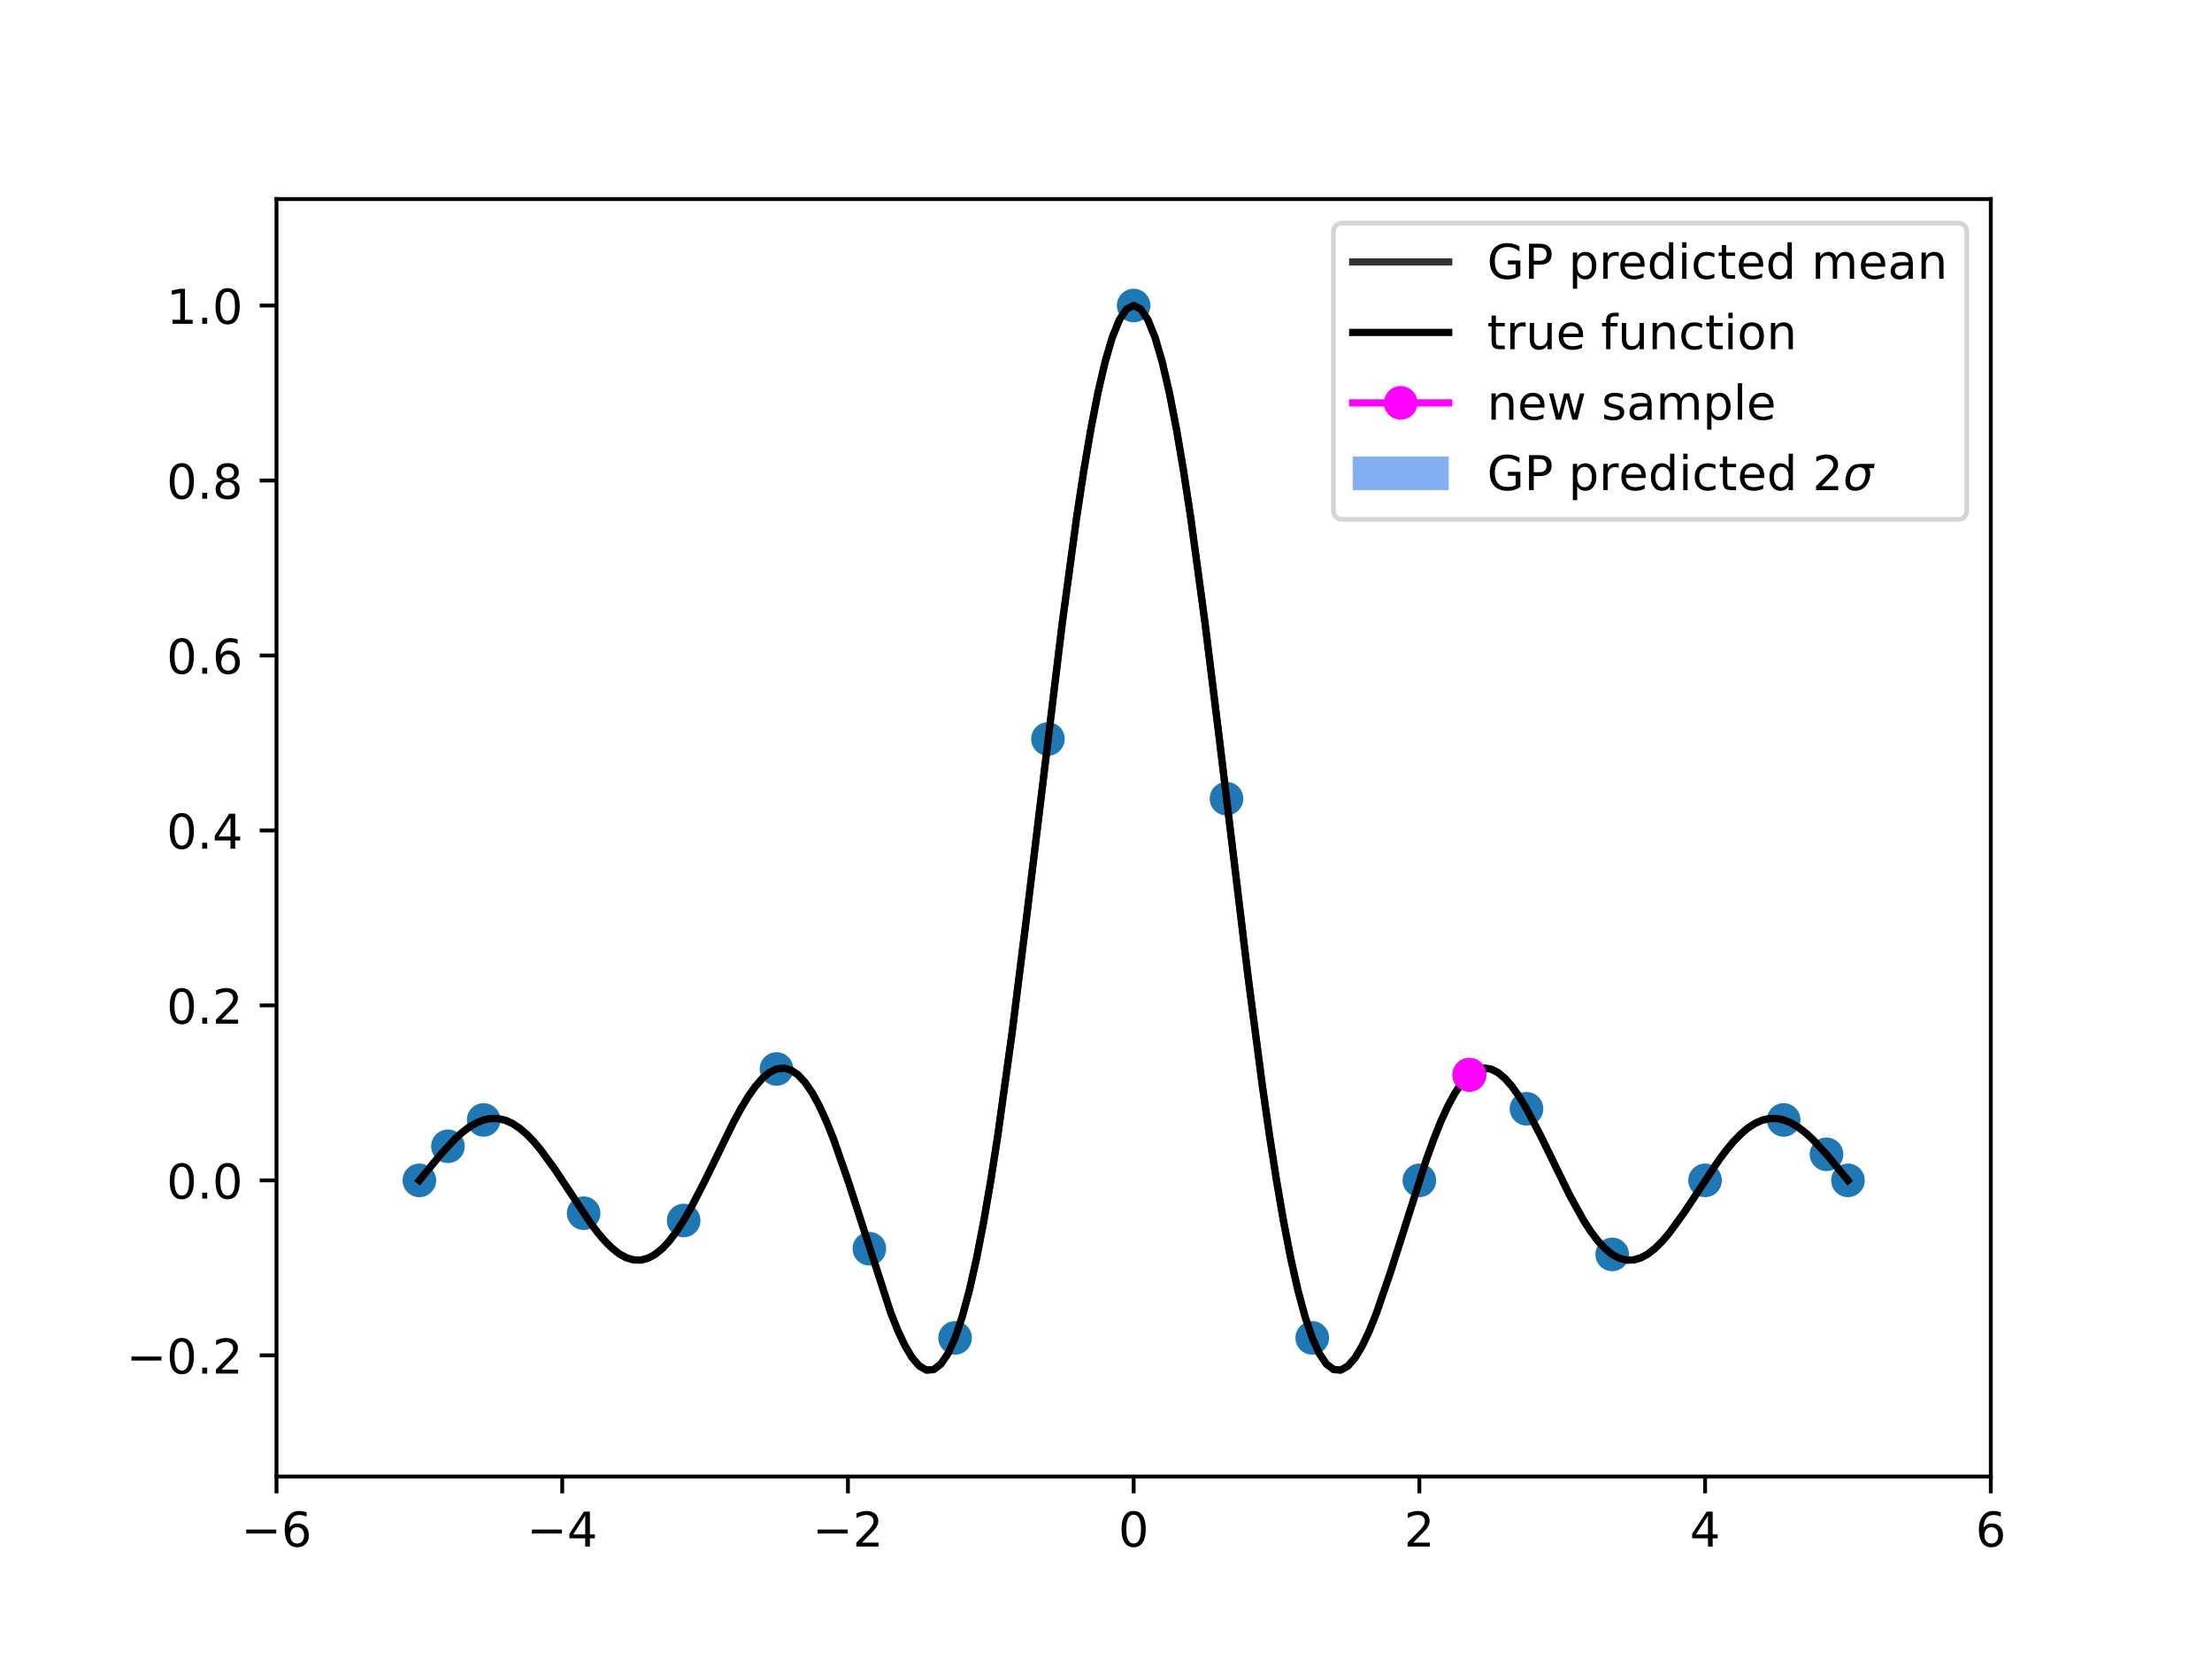 <?xml version="1.0" encoding="utf-8" standalone="no"?>
<!DOCTYPE svg PUBLIC "-//W3C//DTD SVG 1.1//EN"
  "http://www.w3.org/Graphics/SVG/1.1/DTD/svg11.dtd">
<!-- Created with matplotlib (https://matplotlib.org/) -->
<svg height="345.6pt" version="1.1" viewBox="0 0 460.8 345.6" width="460.8pt" xmlns="http://www.w3.org/2000/svg" xmlns:xlink="http://www.w3.org/1999/xlink">
 <defs>
  <style type="text/css">
*{stroke-linecap:butt;stroke-linejoin:round;}
  </style>
 </defs>
 <g id="figure_1">
  <g id="patch_1">
   <path d="M 0 345.6 
L 460.8 345.6 
L 460.8 0 
L 0 0 
z
" style="fill:#ffffff;"/>
  </g>
  <g id="axes_1">
   <g id="patch_2">
    <path d="M 57.6 307.584 
L 414.72 307.584 
L 414.72 41.472 
L 57.6 41.472 
z
" style="fill:#ffffff;"/>
   </g>
   <g id="PolyCollection_1">
    <defs>
     <path d="M 87.36 -99.703 
L 87.36 -99.711 
L 88.848 -101.562 
L 90.336 -103.389 
L 91.824 -105.151 
L 93.312 -106.814 
L 94.8 -108.359 
L 96.288 -109.719 
L 97.776 -110.85 
L 99.264 -111.719 
L 100.752 -112.303 
L 102.24 -112.617 
L 103.728 -112.623 
L 105.216 -112.31 
L 106.704 -111.675 
L 108.192 -110.726 
L 109.68 -109.478 
L 111.168 -107.952 
L 112.656 -106.181 
L 114.144 -104.2 
L 115.632 -102.055 
L 117.12 -99.794 
L 118.608 -97.47 
L 120.096 -95.142 
L 121.584 -92.87 
L 123.072 -90.773 
L 124.56 -88.845 
L 126.048 -87.133 
L 127.536 -85.683 
L 129.024 -84.538 
L 130.512 -83.734 
L 132 -83.302 
L 133.488 -83.262 
L 134.976 -83.628 
L 136.464 -84.404 
L 137.952 -85.584 
L 139.44 -87.153 
L 140.928 -89.085 
L 142.416 -91.349 
L 143.904 -93.951 
L 145.392 -96.783 
L 146.88 -99.779 
L 148.368 -102.871 
L 149.856 -105.986 
L 151.344 -109.049 
L 152.832 -111.984 
L 154.32 -114.715 
L 155.808 -117.169 
L 157.296 -119.275 
L 158.784 -120.97 
L 160.272 -122.198 
L 161.76 -122.914 
L 163.248 -123.118 
L 164.736 -122.742 
L 166.224 -121.767 
L 167.712 -120.191 
L 169.2 -118.026 
L 170.688 -115.298 
L 172.176 -112.046 
L 173.664 -108.326 
L 175.152 -104.205 
L 176.64 -99.763 
L 178.128 -95.092 
L 179.616 -90.292 
L 181.104 -85.475 
L 182.592 -80.78 
L 184.08 -76.297 
L 185.568 -72.142 
L 187.056 -68.431 
L 188.544 -65.28 
L 190.032 -62.798 
L 191.52 -61.087 
L 193.008 -60.24 
L 194.496 -60.337 
L 195.984 -61.447 
L 197.472 -63.62 
L 198.96 -66.892 
L 200.448 -71.308 
L 201.936 -76.836 
L 203.424 -83.453 
L 204.912 -91.116 
L 206.4 -99.765 
L 207.888 -109.321 
L 209.376 -119.686 
L 210.864 -130.747 
L 212.352 -142.378 
L 213.84 -154.439 
L 215.328 -166.779 
L 216.816 -179.24 
L 218.304 -191.663 
L 219.792 -203.893 
L 221.28 -215.75 
L 222.768 -227.062 
L 224.256 -237.671 
L 225.744 -247.426 
L 227.232 -256.186 
L 228.72 -263.824 
L 230.208 -270.23 
L 231.696 -275.31 
L 233.184 -278.989 
L 234.672 -281.215 
L 236.16 -281.956 
L 237.648 -281.214 
L 239.136 -278.991 
L 240.624 -275.313 
L 242.112 -270.233 
L 243.6 -263.828 
L 245.088 -256.19 
L 246.576 -247.431 
L 248.064 -237.676 
L 249.552 -227.068 
L 251.04 -215.756 
L 252.528 -203.901 
L 254.016 -191.669 
L 255.504 -179.23 
L 256.992 -166.761 
L 258.48 -154.416 
L 259.968 -142.35 
L 261.456 -130.716 
L 262.944 -119.653 
L 264.432 -109.288 
L 265.92 -99.734 
L 267.408 -91.089 
L 268.896 -83.431 
L 270.384 -76.818 
L 271.872 -71.301 
L 273.36 -66.9 
L 274.848 -63.617 
L 276.336 -61.436 
L 277.824 -60.324 
L 279.312 -60.219 
L 280.8 -61.063 
L 282.288 -62.777 
L 283.776 -65.26 
L 285.264 -68.414 
L 286.752 -72.128 
L 288.24 -76.291 
L 289.728 -80.785 
L 291.216 -85.49 
L 292.704 -90.281 
L 294.192 -95.067 
L 295.68 -99.72 
L 297.168 -104.14 
L 298.656 -108.261 
L 300.144 -111.975 
L 301.632 -115.205 
L 303.12 -117.937 
L 304.608 -120.111 
L 306.096 -121.712 
L 307.584 -122.714 
L 309.072 -123.106 
L 310.56 -122.915 
L 312.048 -122.193 
L 313.536 -120.931 
L 315.024 -119.222 
L 316.512 -117.102 
L 318 -114.63 
L 319.488 -111.888 
L 320.976 -108.955 
L 322.464 -105.902 
L 323.952 -102.804 
L 325.44 -99.722 
L 326.928 -96.749 
L 328.416 -93.944 
L 329.904 -91.364 
L 331.392 -89.062 
L 332.88 -87.086 
L 334.368 -85.497 
L 335.856 -84.291 
L 337.344 -83.494 
L 338.832 -83.118 
L 340.32 -83.158 
L 341.808 -83.6 
L 343.296 -84.419 
L 344.784 -85.587 
L 346.272 -87.064 
L 347.76 -88.806 
L 349.248 -90.77 
L 350.736 -92.896 
L 352.224 -95.133 
L 353.712 -97.423 
L 355.2 -99.712 
L 356.688 -101.958 
L 358.176 -104.095 
L 359.664 -106.073 
L 361.152 -107.85 
L 362.64 -109.385 
L 364.128 -110.647 
L 365.616 -111.613 
L 367.104 -112.265 
L 368.592 -112.597 
L 370.08 -112.607 
L 371.568 -112.307 
L 373.056 -111.712 
L 374.544 -110.837 
L 376.032 -109.71 
L 377.52 -108.359 
L 379.008 -106.823 
L 380.496 -105.145 
L 381.984 -103.373 
L 383.472 -101.549 
L 384.96 -99.715 
L 384.96 -99.699 
L 384.96 -99.699 
L 383.472 -101.528 
L 381.984 -103.355 
L 380.496 -105.129 
L 379.008 -106.8 
L 377.52 -108.331 
L 376.032 -109.68 
L 374.544 -110.812 
L 373.056 -111.692 
L 371.568 -112.292 
L 370.08 -112.586 
L 368.592 -112.561 
L 367.104 -112.218 
L 365.616 -111.554 
L 364.128 -110.583 
L 362.64 -109.321 
L 361.152 -107.79 
L 359.664 -106.024 
L 358.176 -104.057 
L 356.688 -101.934 
L 355.2 -99.702 
L 353.712 -97.398 
L 352.224 -95.093 
L 350.736 -92.844 
L 349.248 -90.707 
L 347.76 -88.74 
L 346.272 -86.992 
L 344.784 -85.515 
L 343.296 -84.353 
L 341.808 -83.542 
L 340.32 -83.112 
L 338.832 -83.085 
L 337.344 -83.468 
L 335.856 -84.264 
L 334.368 -85.471 
L 332.88 -87.081 
L 331.392 -89.036 
L 329.904 -91.324 
L 328.416 -93.899 
L 326.928 -96.709 
L 325.44 -99.687 
L 323.952 -102.758 
L 322.464 -105.872 
L 320.976 -108.939 
L 319.488 -111.88 
L 318 -114.615 
L 316.512 -117.076 
L 315.024 -119.202 
L 313.536 -120.923 
L 312.048 -122.16 
L 310.56 -122.908 
L 309.072 -123.08 
L 307.584 -122.676 
L 306.096 -121.691 
L 304.608 -120.111 
L 303.12 -117.937 
L 301.632 -115.205 
L 300.144 -111.937 
L 298.656 -108.224 
L 297.168 -104.126 
L 295.68 -99.694 
L 294.192 -95.039 
L 292.704 -90.264 
L 291.216 -85.455 
L 289.728 -80.745 
L 288.24 -76.247 
L 286.752 -72.077 
L 285.264 -68.353 
L 283.776 -65.194 
L 282.288 -62.711 
L 280.8 -61.008 
L 279.312 -60.17 
L 277.824 -60.277 
L 276.336 -61.405 
L 274.848 -63.595 
L 273.36 -66.882 
L 271.872 -71.282 
L 270.384 -76.791 
L 268.896 -83.386 
L 267.408 -91.035 
L 265.92 -99.674 
L 264.432 -109.225 
L 262.944 -119.592 
L 261.456 -130.66 
L 259.968 -142.304 
L 258.48 -154.381 
L 256.992 -166.741 
L 255.504 -179.222 
L 254.016 -191.65 
L 252.528 -203.865 
L 251.04 -215.703 
L 249.552 -227.001 
L 248.064 -237.599 
L 246.576 -247.347 
L 245.088 -256.106 
L 243.6 -263.748 
L 242.112 -270.162 
L 240.624 -275.254 
L 239.136 -278.95 
L 237.648 -281.194 
L 236.16 -281.948 
L 234.672 -281.191 
L 233.184 -278.946 
L 231.696 -275.249 
L 230.208 -270.156 
L 228.72 -263.74 
L 227.232 -256.098 
L 225.744 -247.34 
L 224.256 -237.593 
L 222.768 -226.997 
L 221.28 -215.703 
L 219.792 -203.869 
L 218.304 -191.655 
L 216.816 -179.214 
L 215.328 -166.728 
L 213.84 -154.365 
L 212.352 -142.286 
L 210.864 -130.641 
L 209.376 -119.571 
L 207.888 -109.205 
L 206.4 -99.655 
L 204.912 -91.018 
L 203.424 -83.373 
L 201.936 -76.779 
L 200.448 -71.278 
L 198.96 -66.89 
L 197.472 -63.589 
L 195.984 -61.388 
L 194.496 -60.255 
L 193.008 -60.137 
L 191.52 -60.971 
L 190.032 -62.676 
L 188.544 -65.161 
L 187.056 -68.323 
L 185.568 -72.052 
L 184.08 -76.232 
L 182.592 -80.745 
L 181.104 -85.467 
L 179.616 -90.255 
L 178.128 -95.019 
L 176.64 -99.658 
L 175.152 -104.071 
L 173.664 -108.171 
L 172.176 -111.878 
L 170.688 -115.126 
L 169.2 -117.861 
L 167.712 -120.043 
L 166.224 -121.645 
L 164.736 -122.654 
L 163.248 -123.071 
L 161.76 -122.908 
L 160.272 -122.15 
L 158.784 -120.875 
L 157.296 -119.137 
L 155.808 -116.995 
L 154.32 -114.514 
L 152.832 -111.767 
L 151.344 -108.827 
L 149.856 -105.773 
L 148.368 -102.679 
L 146.88 -99.621 
L 145.392 -96.67 
L 143.904 -93.891 
L 142.416 -91.342 
L 140.928 -89.023 
L 139.44 -87.029 
L 137.952 -85.403 
L 136.464 -84.173 
L 134.976 -83.357 
L 133.488 -82.965 
L 132 -82.993 
L 130.512 -83.43 
L 129.024 -84.254 
L 127.536 -85.434 
L 126.048 -86.933 
L 124.56 -88.706 
L 123.072 -90.702 
L 121.584 -92.862 
L 120.096 -95.07 
L 118.608 -97.332 
L 117.12 -99.597 
L 115.632 -101.811 
L 114.144 -103.924 
L 112.656 -105.889 
L 111.168 -107.661 
L 109.68 -109.204 
L 108.192 -110.484 
L 106.704 -111.476 
L 105.216 -112.161 
L 103.728 -112.528 
L 102.24 -112.573 
L 100.752 -112.296 
L 99.264 -111.687 
L 97.776 -110.802 
L 96.288 -109.672 
L 94.8 -108.33 
L 93.312 -106.807 
L 91.824 -105.117 
L 90.336 -103.332 
L 88.848 -101.509 
L 87.36 -99.703 
z
" id="m0d4d393683"/>
    </defs>
    <g clip-path="url(#paabaf14726)">
     <use style="fill:#347aeb;fill-opacity:0.6;" x="0" xlink:href="#m0d4d393683" y="345.6"/>
    </g>
   </g>
   <g id="PathCollection_1">
    <defs>
     <path d="M 0 3 
C 0.796 3 1.559 2.684 2.121 2.121 
C 2.684 1.559 3 0.796 3 0 
C 3 -0.796 2.684 -1.559 2.121 -2.121 
C 1.559 -2.684 0.796 -3 0 -3 
C -0.796 -3 -1.559 -2.684 -2.121 -2.121 
C -2.684 -1.559 -3 -0.796 -3 0 
C -3 0.796 -2.684 1.559 -2.121 2.121 
C -1.559 2.684 -0.796 3 0 3 
z
" id="ma7eba59360" style="stroke:#1f77b4;"/>
    </defs>
    <g clip-path="url(#paabaf14726)">
     <use style="fill:#1f77b4;stroke:#1f77b4;" x="87.36" xlink:href="#ma7eba59360" y="245.893"/>
     <use style="fill:#1f77b4;stroke:#1f77b4;" x="236.16" xlink:href="#ma7eba59360" y="63.648"/>
     <use style="fill:#1f77b4;stroke:#1f77b4;" x="384.96" xlink:href="#ma7eba59360" y="245.893"/>
     <use style="fill:#1f77b4;stroke:#1f77b4;" x="161.76" xlink:href="#ma7eba59360" y="222.689"/>
     <use style="fill:#1f77b4;stroke:#1f77b4;" x="318" xlink:href="#ma7eba59360" y="230.977"/>
     <use style="fill:#1f77b4;stroke:#1f77b4;" x="121.584" xlink:href="#ma7eba59360" y="252.734"/>
     <use style="fill:#1f77b4;stroke:#1f77b4;" x="355.2" xlink:href="#ma7eba59360" y="245.893"/>
     <use style="fill:#1f77b4;stroke:#1f77b4;" x="273.36" xlink:href="#ma7eba59360" y="278.709"/>
     <use style="fill:#1f77b4;stroke:#1f77b4;" x="198.96" xlink:href="#ma7eba59360" y="278.709"/>
     <use style="fill:#1f77b4;stroke:#1f77b4;" x="295.68" xlink:href="#ma7eba59360" y="245.893"/>
     <use style="fill:#1f77b4;stroke:#1f77b4;" x="142.416" xlink:href="#ma7eba59360" y="254.254"/>
     <use style="fill:#1f77b4;stroke:#1f77b4;" x="218.304" xlink:href="#ma7eba59360" y="153.941"/>
     <use style="fill:#1f77b4;stroke:#1f77b4;" x="371.568" xlink:href="#ma7eba59360" y="233.301"/>
     <use style="fill:#1f77b4;stroke:#1f77b4;" x="100.752" xlink:href="#ma7eba59360" y="233.301"/>
     <use style="fill:#1f77b4;stroke:#1f77b4;" x="335.856" xlink:href="#ma7eba59360" y="261.322"/>
     <use style="fill:#1f77b4;stroke:#1f77b4;" x="181.104" xlink:href="#ma7eba59360" y="260.129"/>
     <use style="fill:#1f77b4;stroke:#1f77b4;" x="255.504" xlink:href="#ma7eba59360" y="166.374"/>
     <use style="fill:#1f77b4;stroke:#1f77b4;" x="93.312" xlink:href="#ma7eba59360" y="238.79"/>
     <use style="fill:#1f77b4;stroke:#1f77b4;" x="380.496" xlink:href="#ma7eba59360" y="240.463"/>
     <use style="fill:#1f77b4;stroke:#1f77b4;" x="306.096" xlink:href="#ma7eba59360" y="223.899"/>
    </g>
   </g>
   <g id="matplotlib.axis_1">
    <g id="xtick_1">
     <g id="line2d_1">
      <defs>
       <path d="M 0 0 
L 0 3.5 
" id="m66910acf9d" style="stroke:#000000;stroke-width:0.8;"/>
      </defs>
      <g>
       <use style="stroke:#000000;stroke-width:0.8;" x="57.6" xlink:href="#m66910acf9d" y="307.584"/>
      </g>
     </g>
     <g id="text_1">
      <!-- −6 -->
      <defs>
       <path d="M 10.594 35.5 
L 73.188 35.5 
L 73.188 27.203 
L 10.594 27.203 
z
" id="DejaVuSans-8722"/>
       <path d="M 33.016 40.375 
Q 26.375 40.375 22.484 35.828 
Q 18.609 31.297 18.609 23.391 
Q 18.609 15.531 22.484 10.953 
Q 26.375 6.391 33.016 6.391 
Q 39.656 6.391 43.531 10.953 
Q 47.406 15.531 47.406 23.391 
Q 47.406 31.297 43.531 35.828 
Q 39.656 40.375 33.016 40.375 
z
M 52.594 71.297 
L 52.594 62.312 
Q 48.875 64.062 45.094 64.984 
Q 41.312 65.922 37.594 65.922 
Q 27.828 65.922 22.672 59.328 
Q 17.531 52.734 16.797 39.406 
Q 19.672 43.656 24.016 45.922 
Q 28.375 48.188 33.594 48.188 
Q 44.578 48.188 50.953 41.516 
Q 57.328 34.859 57.328 23.391 
Q 57.328 12.156 50.688 5.359 
Q 44.047 -1.422 33.016 -1.422 
Q 20.359 -1.422 13.672 8.266 
Q 6.984 17.969 6.984 36.375 
Q 6.984 53.656 15.188 63.938 
Q 23.391 74.219 37.203 74.219 
Q 40.922 74.219 44.703 73.484 
Q 48.484 72.75 52.594 71.297 
z
" id="DejaVuSans-54"/>
      </defs>
      <g transform="translate(50.229 322.182)scale(0.1 -0.1)">
       <use xlink:href="#DejaVuSans-8722"/>
       <use x="83.789" xlink:href="#DejaVuSans-54"/>
      </g>
     </g>
    </g>
    <g id="xtick_2">
     <g id="line2d_2">
      <g>
       <use style="stroke:#000000;stroke-width:0.8;" x="117.12" xlink:href="#m66910acf9d" y="307.584"/>
      </g>
     </g>
     <g id="text_2">
      <!-- −4 -->
      <defs>
       <path d="M 37.797 64.312 
L 12.891 25.391 
L 37.797 25.391 
z
M 35.203 72.906 
L 47.609 72.906 
L 47.609 25.391 
L 58.016 25.391 
L 58.016 17.188 
L 47.609 17.188 
L 47.609 0 
L 37.797 0 
L 37.797 17.188 
L 4.891 17.188 
L 4.891 26.703 
z
" id="DejaVuSans-52"/>
      </defs>
      <g transform="translate(109.749 322.182)scale(0.1 -0.1)">
       <use xlink:href="#DejaVuSans-8722"/>
       <use x="83.789" xlink:href="#DejaVuSans-52"/>
      </g>
     </g>
    </g>
    <g id="xtick_3">
     <g id="line2d_3">
      <g>
       <use style="stroke:#000000;stroke-width:0.8;" x="176.64" xlink:href="#m66910acf9d" y="307.584"/>
      </g>
     </g>
     <g id="text_3">
      <!-- −2 -->
      <defs>
       <path d="M 19.188 8.297 
L 53.609 8.297 
L 53.609 0 
L 7.328 0 
L 7.328 8.297 
Q 12.938 14.109 22.625 23.891 
Q 32.328 33.688 34.812 36.531 
Q 39.547 41.844 41.422 45.531 
Q 43.312 49.219 43.312 52.781 
Q 43.312 58.594 39.234 62.25 
Q 35.156 65.922 28.609 65.922 
Q 23.969 65.922 18.812 64.312 
Q 13.672 62.703 7.812 59.422 
L 7.812 69.391 
Q 13.766 71.781 18.938 73 
Q 24.125 74.219 28.422 74.219 
Q 39.75 74.219 46.484 68.547 
Q 53.219 62.891 53.219 53.422 
Q 53.219 48.922 51.531 44.891 
Q 49.859 40.875 45.406 35.406 
Q 44.188 33.984 37.641 27.219 
Q 31.109 20.453 19.188 8.297 
z
" id="DejaVuSans-50"/>
      </defs>
      <g transform="translate(169.269 322.182)scale(0.1 -0.1)">
       <use xlink:href="#DejaVuSans-8722"/>
       <use x="83.789" xlink:href="#DejaVuSans-50"/>
      </g>
     </g>
    </g>
    <g id="xtick_4">
     <g id="line2d_4">
      <g>
       <use style="stroke:#000000;stroke-width:0.8;" x="236.16" xlink:href="#m66910acf9d" y="307.584"/>
      </g>
     </g>
     <g id="text_4">
      <!-- 0 -->
      <defs>
       <path d="M 31.781 66.406 
Q 24.172 66.406 20.328 58.906 
Q 16.5 51.422 16.5 36.375 
Q 16.5 21.391 20.328 13.891 
Q 24.172 6.391 31.781 6.391 
Q 39.453 6.391 43.281 13.891 
Q 47.125 21.391 47.125 36.375 
Q 47.125 51.422 43.281 58.906 
Q 39.453 66.406 31.781 66.406 
z
M 31.781 74.219 
Q 44.047 74.219 50.516 64.516 
Q 56.984 54.828 56.984 36.375 
Q 56.984 17.969 50.516 8.266 
Q 44.047 -1.422 31.781 -1.422 
Q 19.531 -1.422 13.062 8.266 
Q 6.594 17.969 6.594 36.375 
Q 6.594 54.828 13.062 64.516 
Q 19.531 74.219 31.781 74.219 
z
" id="DejaVuSans-48"/>
      </defs>
      <g transform="translate(232.979 322.182)scale(0.1 -0.1)">
       <use xlink:href="#DejaVuSans-48"/>
      </g>
     </g>
    </g>
    <g id="xtick_5">
     <g id="line2d_5">
      <g>
       <use style="stroke:#000000;stroke-width:0.8;" x="295.68" xlink:href="#m66910acf9d" y="307.584"/>
      </g>
     </g>
     <g id="text_5">
      <!-- 2 -->
      <g transform="translate(292.499 322.182)scale(0.1 -0.1)">
       <use xlink:href="#DejaVuSans-50"/>
      </g>
     </g>
    </g>
    <g id="xtick_6">
     <g id="line2d_6">
      <g>
       <use style="stroke:#000000;stroke-width:0.8;" x="355.2" xlink:href="#m66910acf9d" y="307.584"/>
      </g>
     </g>
     <g id="text_6">
      <!-- 4 -->
      <g transform="translate(352.019 322.182)scale(0.1 -0.1)">
       <use xlink:href="#DejaVuSans-52"/>
      </g>
     </g>
    </g>
    <g id="xtick_7">
     <g id="line2d_7">
      <g>
       <use style="stroke:#000000;stroke-width:0.8;" x="414.72" xlink:href="#m66910acf9d" y="307.584"/>
      </g>
     </g>
     <g id="text_7">
      <!-- 6 -->
      <g transform="translate(411.539 322.182)scale(0.1 -0.1)">
       <use xlink:href="#DejaVuSans-54"/>
      </g>
     </g>
    </g>
   </g>
   <g id="matplotlib.axis_2">
    <g id="ytick_1">
     <g id="line2d_8">
      <defs>
       <path d="M 0 0 
L -3.5 0 
" id="m5192c04ef0" style="stroke:#000000;stroke-width:0.8;"/>
      </defs>
      <g>
       <use style="stroke:#000000;stroke-width:0.8;" x="57.6" xlink:href="#m5192c04ef0" y="282.342"/>
      </g>
     </g>
     <g id="text_8">
      <!-- −0.2 -->
      <defs>
       <path d="M 10.688 12.406 
L 21 12.406 
L 21 0 
L 10.688 0 
z
" id="DejaVuSans-46"/>
      </defs>
      <g transform="translate(26.317 286.142)scale(0.1 -0.1)">
       <use xlink:href="#DejaVuSans-8722"/>
       <use x="83.789" xlink:href="#DejaVuSans-48"/>
       <use x="147.412" xlink:href="#DejaVuSans-46"/>
       <use x="179.199" xlink:href="#DejaVuSans-50"/>
      </g>
     </g>
    </g>
    <g id="ytick_2">
     <g id="line2d_9">
      <g>
       <use style="stroke:#000000;stroke-width:0.8;" x="57.6" xlink:href="#m5192c04ef0" y="245.893"/>
      </g>
     </g>
     <g id="text_9">
      <!-- 0.0 -->
      <g transform="translate(34.697 249.693)scale(0.1 -0.1)">
       <use xlink:href="#DejaVuSans-48"/>
       <use x="63.623" xlink:href="#DejaVuSans-46"/>
       <use x="95.41" xlink:href="#DejaVuSans-48"/>
      </g>
     </g>
    </g>
    <g id="ytick_3">
     <g id="line2d_10">
      <g>
       <use style="stroke:#000000;stroke-width:0.8;" x="57.6" xlink:href="#m5192c04ef0" y="209.444"/>
      </g>
     </g>
     <g id="text_10">
      <!-- 0.2 -->
      <g transform="translate(34.697 213.243)scale(0.1 -0.1)">
       <use xlink:href="#DejaVuSans-48"/>
       <use x="63.623" xlink:href="#DejaVuSans-46"/>
       <use x="95.41" xlink:href="#DejaVuSans-50"/>
      </g>
     </g>
    </g>
    <g id="ytick_4">
     <g id="line2d_11">
      <g>
       <use style="stroke:#000000;stroke-width:0.8;" x="57.6" xlink:href="#m5192c04ef0" y="172.995"/>
      </g>
     </g>
     <g id="text_11">
      <!-- 0.4 -->
      <g transform="translate(34.697 176.794)scale(0.1 -0.1)">
       <use xlink:href="#DejaVuSans-48"/>
       <use x="63.623" xlink:href="#DejaVuSans-46"/>
       <use x="95.41" xlink:href="#DejaVuSans-52"/>
      </g>
     </g>
    </g>
    <g id="ytick_5">
     <g id="line2d_12">
      <g>
       <use style="stroke:#000000;stroke-width:0.8;" x="57.6" xlink:href="#m5192c04ef0" y="136.546"/>
      </g>
     </g>
     <g id="text_12">
      <!-- 0.6 -->
      <g transform="translate(34.697 140.345)scale(0.1 -0.1)">
       <use xlink:href="#DejaVuSans-48"/>
       <use x="63.623" xlink:href="#DejaVuSans-46"/>
       <use x="95.41" xlink:href="#DejaVuSans-54"/>
      </g>
     </g>
    </g>
    <g id="ytick_6">
     <g id="line2d_13">
      <g>
       <use style="stroke:#000000;stroke-width:0.8;" x="57.6" xlink:href="#m5192c04ef0" y="100.097"/>
      </g>
     </g>
     <g id="text_13">
      <!-- 0.8 -->
      <defs>
       <path d="M 31.781 34.625 
Q 24.75 34.625 20.719 30.859 
Q 16.703 27.094 16.703 20.516 
Q 16.703 13.922 20.719 10.156 
Q 24.75 6.391 31.781 6.391 
Q 38.812 6.391 42.859 10.172 
Q 46.922 13.969 46.922 20.516 
Q 46.922 27.094 42.891 30.859 
Q 38.875 34.625 31.781 34.625 
z
M 21.922 38.812 
Q 15.578 40.375 12.031 44.719 
Q 8.5 49.078 8.5 55.328 
Q 8.5 64.062 14.719 69.141 
Q 20.953 74.219 31.781 74.219 
Q 42.672 74.219 48.875 69.141 
Q 55.078 64.062 55.078 55.328 
Q 55.078 49.078 51.531 44.719 
Q 48 40.375 41.703 38.812 
Q 48.828 37.156 52.797 32.312 
Q 56.781 27.484 56.781 20.516 
Q 56.781 9.906 50.312 4.234 
Q 43.844 -1.422 31.781 -1.422 
Q 19.734 -1.422 13.25 4.234 
Q 6.781 9.906 6.781 20.516 
Q 6.781 27.484 10.781 32.312 
Q 14.797 37.156 21.922 38.812 
z
M 18.312 54.391 
Q 18.312 48.734 21.844 45.562 
Q 25.391 42.391 31.781 42.391 
Q 38.141 42.391 41.719 45.562 
Q 45.312 48.734 45.312 54.391 
Q 45.312 60.062 41.719 63.234 
Q 38.141 66.406 31.781 66.406 
Q 25.391 66.406 21.844 63.234 
Q 18.312 60.062 18.312 54.391 
z
" id="DejaVuSans-56"/>
      </defs>
      <g transform="translate(34.697 103.896)scale(0.1 -0.1)">
       <use xlink:href="#DejaVuSans-48"/>
       <use x="63.623" xlink:href="#DejaVuSans-46"/>
       <use x="95.41" xlink:href="#DejaVuSans-56"/>
      </g>
     </g>
    </g>
    <g id="ytick_7">
     <g id="line2d_14">
      <g>
       <use style="stroke:#000000;stroke-width:0.8;" x="57.6" xlink:href="#m5192c04ef0" y="63.648"/>
      </g>
     </g>
     <g id="text_14">
      <!-- 1.0 -->
      <defs>
       <path d="M 12.406 8.297 
L 28.516 8.297 
L 28.516 63.922 
L 10.984 60.406 
L 10.984 69.391 
L 28.422 72.906 
L 38.281 72.906 
L 38.281 8.297 
L 54.391 8.297 
L 54.391 0 
L 12.406 0 
z
" id="DejaVuSans-49"/>
      </defs>
      <g transform="translate(34.697 67.447)scale(0.1 -0.1)">
       <use xlink:href="#DejaVuSans-49"/>
       <use x="63.623" xlink:href="#DejaVuSans-46"/>
       <use x="95.41" xlink:href="#DejaVuSans-48"/>
      </g>
     </g>
    </g>
   </g>
   <g id="line2d_15">
    <path clip-path="url(#paabaf14726)" d="M 87.36 245.893 
L 91.824 240.466 
L 94.8 237.255 
L 96.288 235.904 
L 97.776 234.774 
L 99.264 233.897 
L 100.752 233.301 
L 102.24 233.005 
L 103.728 233.024 
L 105.216 233.364 
L 106.704 234.024 
L 108.192 234.995 
L 109.68 236.259 
L 111.168 237.793 
L 112.656 239.565 
L 115.632 243.667 
L 123.072 254.863 
L 124.56 256.824 
L 126.048 258.567 
L 127.536 260.041 
L 129.024 261.204 
L 130.512 262.018 
L 132 262.453 
L 133.488 262.487 
L 134.976 262.107 
L 136.464 261.312 
L 137.952 260.107 
L 139.44 258.509 
L 140.928 256.546 
L 142.416 254.254 
L 143.904 251.679 
L 146.88 245.9 
L 152.832 233.724 
L 154.32 230.985 
L 155.808 228.518 
L 157.296 226.394 
L 158.784 224.677 
L 160.272 223.426 
L 161.76 222.689 
L 163.248 222.505 
L 164.736 222.902 
L 166.224 223.894 
L 167.712 225.483 
L 169.2 227.656 
L 170.688 230.388 
L 172.176 233.638 
L 173.664 237.351 
L 176.64 245.89 
L 185.568 273.503 
L 187.056 277.223 
L 188.544 280.379 
L 190.032 282.863 
L 191.52 284.571 
L 193.008 285.411 
L 194.496 285.304 
L 195.984 284.182 
L 197.472 281.995 
L 198.96 278.709 
L 200.448 274.307 
L 201.936 268.792 
L 203.424 262.187 
L 204.912 254.533 
L 206.4 245.89 
L 207.888 236.337 
L 210.864 214.906 
L 213.84 191.198 
L 221.28 129.874 
L 224.256 107.968 
L 225.744 98.217 
L 227.232 89.458 
L 228.72 81.818 
L 230.208 75.407 
L 231.696 70.321 
L 233.184 66.633 
L 234.672 64.397 
L 236.16 63.648 
L 237.648 64.396 
L 239.136 66.63 
L 240.624 70.316 
L 242.112 75.402 
L 243.6 81.812 
L 245.088 89.452 
L 246.576 98.211 
L 248.064 107.962 
L 251.04 129.87 
L 254.016 153.941 
L 259.968 203.273 
L 262.944 225.978 
L 264.432 236.343 
L 265.92 245.896 
L 267.408 254.538 
L 268.896 262.192 
L 270.384 268.796 
L 271.872 274.309 
L 273.36 278.709 
L 274.848 281.994 
L 276.336 284.179 
L 277.824 285.3 
L 279.312 285.406 
L 280.8 284.564 
L 282.288 282.856 
L 283.776 280.373 
L 285.264 277.217 
L 286.752 273.498 
L 289.728 264.835 
L 297.168 241.467 
L 298.656 237.357 
L 300.144 233.644 
L 301.632 230.395 
L 303.12 227.663 
L 304.608 225.489 
L 306.096 223.899 
L 307.584 222.905 
L 309.072 222.507 
L 310.56 222.689 
L 312.048 223.423 
L 313.536 224.673 
L 315.024 226.388 
L 316.512 228.511 
L 318 230.977 
L 320.976 236.653 
L 326.928 248.871 
L 329.904 254.256 
L 331.392 256.551 
L 332.88 258.516 
L 334.368 260.116 
L 335.856 261.322 
L 337.344 262.119 
L 338.832 262.499 
L 340.32 262.465 
L 341.808 262.029 
L 343.296 261.214 
L 344.784 260.049 
L 346.272 258.572 
L 347.76 256.827 
L 350.736 252.73 
L 358.176 241.524 
L 359.664 239.551 
L 361.152 237.78 
L 362.64 236.247 
L 364.128 234.985 
L 365.616 234.016 
L 367.104 233.359 
L 368.592 233.021 
L 370.08 233.004 
L 371.568 233.301 
L 373.056 233.898 
L 374.544 234.775 
L 376.032 235.905 
L 377.52 237.255 
L 380.496 240.463 
L 384.96 245.893 
L 384.96 245.893 
" style="fill:none;stroke:#333333;stroke-linecap:square;stroke-width:1.5;"/>
   </g>
   <g id="line2d_16">
    <path clip-path="url(#paabaf14726)" d="M 87.36 245.893 
L 91.824 240.463 
L 94.8 237.258 
L 96.288 235.908 
L 97.776 234.778 
L 99.264 233.9 
L 100.752 233.301 
L 102.24 233.002 
L 103.728 233.018 
L 105.216 233.354 
L 106.704 234.011 
L 108.192 234.979 
L 109.68 236.242 
L 111.168 237.775 
L 112.656 239.547 
L 115.632 243.653 
L 123.072 254.866 
L 124.56 256.832 
L 126.048 258.578 
L 127.536 260.054 
L 129.024 261.219 
L 130.512 262.033 
L 132 262.468 
L 133.488 262.501 
L 134.976 262.12 
L 136.464 261.322 
L 137.952 260.115 
L 139.44 258.515 
L 140.928 256.549 
L 142.416 254.254 
L 143.904 251.676 
L 146.88 245.893 
L 152.832 233.716 
L 154.32 230.977 
L 155.808 228.511 
L 157.296 226.389 
L 158.784 224.674 
L 160.272 223.424 
L 161.76 222.689 
L 163.248 222.507 
L 164.736 222.905 
L 166.224 223.899 
L 167.712 225.488 
L 169.2 227.662 
L 170.688 230.394 
L 172.176 233.644 
L 173.664 237.357 
L 176.64 245.893 
L 185.568 273.5 
L 187.056 277.219 
L 188.544 280.375 
L 190.032 282.859 
L 191.52 284.567 
L 193.008 285.408 
L 194.496 285.301 
L 195.984 284.181 
L 197.472 281.994 
L 198.96 278.709 
L 200.448 274.308 
L 201.936 268.794 
L 203.424 262.19 
L 204.912 254.536 
L 206.4 245.893 
L 207.888 236.341 
L 210.864 214.91 
L 213.84 191.201 
L 221.28 129.872 
L 224.256 107.965 
L 225.744 98.214 
L 227.232 89.455 
L 228.72 81.815 
L 230.208 75.405 
L 231.696 70.319 
L 233.184 66.631 
L 234.672 64.397 
L 236.16 63.648 
L 237.648 64.397 
L 239.136 66.631 
L 240.624 70.319 
L 242.112 75.405 
L 243.6 81.815 
L 245.088 89.455 
L 246.576 98.214 
L 248.064 107.965 
L 251.04 129.872 
L 254.016 153.941 
L 259.968 203.271 
L 262.944 225.975 
L 264.432 236.341 
L 265.92 245.893 
L 267.408 254.536 
L 268.896 262.19 
L 270.384 268.794 
L 271.872 274.308 
L 273.36 278.709 
L 274.848 281.994 
L 276.336 284.181 
L 277.824 285.301 
L 279.312 285.408 
L 280.8 284.567 
L 282.288 282.859 
L 283.776 280.375 
L 285.264 277.219 
L 286.752 273.5 
L 289.728 264.836 
L 297.168 241.467 
L 298.656 237.357 
L 300.144 233.644 
L 301.632 230.394 
L 303.12 227.662 
L 304.608 225.488 
L 306.096 223.899 
L 307.584 222.905 
L 309.072 222.507 
L 310.56 222.689 
L 312.048 223.424 
L 313.536 224.674 
L 315.024 226.389 
L 316.512 228.511 
L 318 230.977 
L 320.976 236.653 
L 326.928 248.869 
L 329.904 254.254 
L 331.392 256.549 
L 332.88 258.515 
L 334.368 260.115 
L 335.856 261.322 
L 337.344 262.12 
L 338.832 262.501 
L 340.32 262.468 
L 341.808 262.033 
L 343.296 261.219 
L 344.784 260.054 
L 346.272 258.578 
L 347.76 256.832 
L 350.736 252.734 
L 358.176 241.521 
L 359.664 239.547 
L 361.152 237.775 
L 362.64 236.242 
L 364.128 234.979 
L 365.616 234.011 
L 367.104 233.354 
L 368.592 233.018 
L 370.08 233.002 
L 371.568 233.301 
L 373.056 233.9 
L 374.544 234.778 
L 376.032 235.908 
L 377.52 237.258 
L 380.496 240.463 
L 384.96 245.893 
L 384.96 245.893 
" style="fill:none;stroke:#000000;stroke-linecap:square;stroke-width:1.5;"/>
   </g>
   <g id="line2d_17">
    <path clip-path="url(#paabaf14726)" d="M 306.096 223.899 
L 306.096 223.899 
" style="fill:none;stroke:#ff00ff;stroke-linecap:square;stroke-width:1.5;"/>
    <defs>
     <path d="M 0 3 
C 0.796 3 1.559 2.684 2.121 2.121 
C 2.684 1.559 3 0.796 3 0 
C 3 -0.796 2.684 -1.559 2.121 -2.121 
C 1.559 -2.684 0.796 -3 0 -3 
C -0.796 -3 -1.559 -2.684 -2.121 -2.121 
C -2.684 -1.559 -3 -0.796 -3 0 
C -3 0.796 -2.684 1.559 -2.121 2.121 
C -1.559 2.684 -0.796 3 0 3 
z
" id="mdd3f95744a" style="stroke:#ff00ff;"/>
    </defs>
    <g clip-path="url(#paabaf14726)">
     <use style="fill:#ff00ff;stroke:#ff00ff;" x="306.096" xlink:href="#mdd3f95744a" y="223.899"/>
     <use style="fill:#ff00ff;stroke:#ff00ff;" x="306.096" xlink:href="#mdd3f95744a" y="223.899"/>
    </g>
   </g>
   <g id="patch_3">
    <path d="M 57.6 307.584 
L 57.6 41.472 
" style="fill:none;stroke:#000000;stroke-linecap:square;stroke-linejoin:miter;stroke-width:0.8;"/>
   </g>
   <g id="patch_4">
    <path d="M 414.72 307.584 
L 414.72 41.472 
" style="fill:none;stroke:#000000;stroke-linecap:square;stroke-linejoin:miter;stroke-width:0.8;"/>
   </g>
   <g id="patch_5">
    <path d="M 57.6 307.584 
L 414.72 307.584 
" style="fill:none;stroke:#000000;stroke-linecap:square;stroke-linejoin:miter;stroke-width:0.8;"/>
   </g>
   <g id="patch_6">
    <path d="M 57.6 41.472 
L 414.72 41.472 
" style="fill:none;stroke:#000000;stroke-linecap:square;stroke-linejoin:miter;stroke-width:0.8;"/>
   </g>
   <g id="legend_1">
    <g id="patch_7">
     <path d="M 279.792 108.206 
L 407.72 108.206 
Q 409.72 108.206 409.72 106.206 
L 409.72 48.472 
Q 409.72 46.472 407.72 46.472 
L 279.792 46.472 
Q 277.792 46.472 277.792 48.472 
L 277.792 106.206 
Q 277.792 108.206 279.792 108.206 
z
" style="fill:#ffffff;opacity:0.8;stroke:#cccccc;stroke-linejoin:miter;"/>
    </g>
    <g id="line2d_18">
     <path d="M 281.792 54.57 
L 301.792 54.57 
" style="fill:none;stroke:#333333;stroke-linecap:square;stroke-width:1.5;"/>
    </g>
    <g id="line2d_19"/>
    <g id="text_15">
     <!-- GP predicted mean -->
     <defs>
      <path d="M 59.516 10.406 
L 59.516 29.984 
L 43.406 29.984 
L 43.406 38.094 
L 69.281 38.094 
L 69.281 6.781 
Q 63.578 2.734 56.688 0.656 
Q 49.812 -1.422 42 -1.422 
Q 24.906 -1.422 15.25 8.562 
Q 5.609 18.562 5.609 36.375 
Q 5.609 54.25 15.25 64.234 
Q 24.906 74.219 42 74.219 
Q 49.125 74.219 55.547 72.453 
Q 61.969 70.703 67.391 67.281 
L 67.391 56.781 
Q 61.922 61.422 55.766 63.766 
Q 49.609 66.109 42.828 66.109 
Q 29.438 66.109 22.719 58.641 
Q 16.016 51.172 16.016 36.375 
Q 16.016 21.625 22.719 14.156 
Q 29.438 6.688 42.828 6.688 
Q 48.047 6.688 52.141 7.594 
Q 56.25 8.5 59.516 10.406 
z
" id="DejaVuSans-71"/>
      <path d="M 19.672 64.797 
L 19.672 37.406 
L 32.078 37.406 
Q 38.969 37.406 42.719 40.969 
Q 46.484 44.531 46.484 51.125 
Q 46.484 57.672 42.719 61.234 
Q 38.969 64.797 32.078 64.797 
z
M 9.812 72.906 
L 32.078 72.906 
Q 44.344 72.906 50.609 67.359 
Q 56.891 61.812 56.891 51.125 
Q 56.891 40.328 50.609 34.812 
Q 44.344 29.297 32.078 29.297 
L 19.672 29.297 
L 19.672 0 
L 9.812 0 
z
" id="DejaVuSans-80"/>
      <path id="DejaVuSans-32"/>
      <path d="M 18.109 8.203 
L 18.109 -20.797 
L 9.078 -20.797 
L 9.078 54.688 
L 18.109 54.688 
L 18.109 46.391 
Q 20.953 51.266 25.266 53.625 
Q 29.594 56 35.594 56 
Q 45.562 56 51.781 48.094 
Q 58.016 40.188 58.016 27.297 
Q 58.016 14.406 51.781 6.484 
Q 45.562 -1.422 35.594 -1.422 
Q 29.594 -1.422 25.266 0.953 
Q 20.953 3.328 18.109 8.203 
z
M 48.688 27.297 
Q 48.688 37.203 44.609 42.844 
Q 40.531 48.484 33.406 48.484 
Q 26.266 48.484 22.188 42.844 
Q 18.109 37.203 18.109 27.297 
Q 18.109 17.391 22.188 11.75 
Q 26.266 6.109 33.406 6.109 
Q 40.531 6.109 44.609 11.75 
Q 48.688 17.391 48.688 27.297 
z
" id="DejaVuSans-112"/>
      <path d="M 41.109 46.297 
Q 39.594 47.172 37.812 47.578 
Q 36.031 48 33.891 48 
Q 26.266 48 22.188 43.047 
Q 18.109 38.094 18.109 28.812 
L 18.109 0 
L 9.078 0 
L 9.078 54.688 
L 18.109 54.688 
L 18.109 46.188 
Q 20.953 51.172 25.484 53.578 
Q 30.031 56 36.531 56 
Q 37.453 56 38.578 55.875 
Q 39.703 55.766 41.062 55.516 
z
" id="DejaVuSans-114"/>
      <path d="M 56.203 29.594 
L 56.203 25.203 
L 14.891 25.203 
Q 15.484 15.922 20.484 11.062 
Q 25.484 6.203 34.422 6.203 
Q 39.594 6.203 44.453 7.469 
Q 49.312 8.734 54.109 11.281 
L 54.109 2.781 
Q 49.266 0.734 44.188 -0.344 
Q 39.109 -1.422 33.891 -1.422 
Q 20.797 -1.422 13.156 6.188 
Q 5.516 13.812 5.516 26.812 
Q 5.516 40.234 12.766 48.109 
Q 20.016 56 32.328 56 
Q 43.359 56 49.781 48.891 
Q 56.203 41.797 56.203 29.594 
z
M 47.219 32.234 
Q 47.125 39.594 43.094 43.984 
Q 39.062 48.391 32.422 48.391 
Q 24.906 48.391 20.391 44.141 
Q 15.875 39.891 15.188 32.172 
z
" id="DejaVuSans-101"/>
      <path d="M 45.406 46.391 
L 45.406 75.984 
L 54.391 75.984 
L 54.391 0 
L 45.406 0 
L 45.406 8.203 
Q 42.578 3.328 38.25 0.953 
Q 33.938 -1.422 27.875 -1.422 
Q 17.969 -1.422 11.734 6.484 
Q 5.516 14.406 5.516 27.297 
Q 5.516 40.188 11.734 48.094 
Q 17.969 56 27.875 56 
Q 33.938 56 38.25 53.625 
Q 42.578 51.266 45.406 46.391 
z
M 14.797 27.297 
Q 14.797 17.391 18.875 11.75 
Q 22.953 6.109 30.078 6.109 
Q 37.203 6.109 41.297 11.75 
Q 45.406 17.391 45.406 27.297 
Q 45.406 37.203 41.297 42.844 
Q 37.203 48.484 30.078 48.484 
Q 22.953 48.484 18.875 42.844 
Q 14.797 37.203 14.797 27.297 
z
" id="DejaVuSans-100"/>
      <path d="M 9.422 54.688 
L 18.406 54.688 
L 18.406 0 
L 9.422 0 
z
M 9.422 75.984 
L 18.406 75.984 
L 18.406 64.594 
L 9.422 64.594 
z
" id="DejaVuSans-105"/>
      <path d="M 48.781 52.594 
L 48.781 44.188 
Q 44.969 46.297 41.141 47.344 
Q 37.312 48.391 33.406 48.391 
Q 24.656 48.391 19.812 42.844 
Q 14.984 37.312 14.984 27.297 
Q 14.984 17.281 19.812 11.734 
Q 24.656 6.203 33.406 6.203 
Q 37.312 6.203 41.141 7.25 
Q 44.969 8.297 48.781 10.406 
L 48.781 2.094 
Q 45.016 0.344 40.984 -0.531 
Q 36.969 -1.422 32.422 -1.422 
Q 20.062 -1.422 12.781 6.344 
Q 5.516 14.109 5.516 27.297 
Q 5.516 40.672 12.859 48.328 
Q 20.219 56 33.016 56 
Q 37.156 56 41.109 55.141 
Q 45.062 54.297 48.781 52.594 
z
" id="DejaVuSans-99"/>
      <path d="M 18.312 70.219 
L 18.312 54.688 
L 36.812 54.688 
L 36.812 47.703 
L 18.312 47.703 
L 18.312 18.016 
Q 18.312 11.328 20.141 9.422 
Q 21.969 7.516 27.594 7.516 
L 36.812 7.516 
L 36.812 0 
L 27.594 0 
Q 17.188 0 13.234 3.875 
Q 9.281 7.766 9.281 18.016 
L 9.281 47.703 
L 2.688 47.703 
L 2.688 54.688 
L 9.281 54.688 
L 9.281 70.219 
z
" id="DejaVuSans-116"/>
      <path d="M 52 44.188 
Q 55.375 50.25 60.062 53.125 
Q 64.75 56 71.094 56 
Q 79.641 56 84.281 50.016 
Q 88.922 44.047 88.922 33.016 
L 88.922 0 
L 79.891 0 
L 79.891 32.719 
Q 79.891 40.578 77.094 44.375 
Q 74.312 48.188 68.609 48.188 
Q 61.625 48.188 57.562 43.547 
Q 53.516 38.922 53.516 30.906 
L 53.516 0 
L 44.484 0 
L 44.484 32.719 
Q 44.484 40.625 41.703 44.406 
Q 38.922 48.188 33.109 48.188 
Q 26.219 48.188 22.156 43.531 
Q 18.109 38.875 18.109 30.906 
L 18.109 0 
L 9.078 0 
L 9.078 54.688 
L 18.109 54.688 
L 18.109 46.188 
Q 21.188 51.219 25.484 53.609 
Q 29.781 56 35.688 56 
Q 41.656 56 45.828 52.969 
Q 50 49.953 52 44.188 
z
" id="DejaVuSans-109"/>
      <path d="M 34.281 27.484 
Q 23.391 27.484 19.188 25 
Q 14.984 22.516 14.984 16.5 
Q 14.984 11.719 18.141 8.906 
Q 21.297 6.109 26.703 6.109 
Q 34.188 6.109 38.703 11.406 
Q 43.219 16.703 43.219 25.484 
L 43.219 27.484 
z
M 52.203 31.203 
L 52.203 0 
L 43.219 0 
L 43.219 8.297 
Q 40.141 3.328 35.547 0.953 
Q 30.953 -1.422 24.312 -1.422 
Q 15.922 -1.422 10.953 3.297 
Q 6 8.016 6 15.922 
Q 6 25.141 12.172 29.828 
Q 18.359 34.516 30.609 34.516 
L 43.219 34.516 
L 43.219 35.406 
Q 43.219 41.609 39.141 45 
Q 35.062 48.391 27.688 48.391 
Q 23 48.391 18.547 47.266 
Q 14.109 46.141 10.016 43.891 
L 10.016 52.203 
Q 14.938 54.109 19.578 55.047 
Q 24.219 56 28.609 56 
Q 40.484 56 46.344 49.844 
Q 52.203 43.703 52.203 31.203 
z
" id="DejaVuSans-97"/>
      <path d="M 54.891 33.016 
L 54.891 0 
L 45.906 0 
L 45.906 32.719 
Q 45.906 40.484 42.875 44.328 
Q 39.844 48.188 33.797 48.188 
Q 26.516 48.188 22.312 43.547 
Q 18.109 38.922 18.109 30.906 
L 18.109 0 
L 9.078 0 
L 9.078 54.688 
L 18.109 54.688 
L 18.109 46.188 
Q 21.344 51.125 25.703 53.562 
Q 30.078 56 35.797 56 
Q 45.219 56 50.047 50.172 
Q 54.891 44.344 54.891 33.016 
z
" id="DejaVuSans-110"/>
     </defs>
     <g transform="translate(309.792 58.07)scale(0.1 -0.1)">
      <use xlink:href="#DejaVuSans-71"/>
      <use x="77.49" xlink:href="#DejaVuSans-80"/>
      <use x="137.793" xlink:href="#DejaVuSans-32"/>
      <use x="169.58" xlink:href="#DejaVuSans-112"/>
      <use x="233.057" xlink:href="#DejaVuSans-114"/>
      <use x="271.92" xlink:href="#DejaVuSans-101"/>
      <use x="333.443" xlink:href="#DejaVuSans-100"/>
      <use x="396.92" xlink:href="#DejaVuSans-105"/>
      <use x="424.703" xlink:href="#DejaVuSans-99"/>
      <use x="479.684" xlink:href="#DejaVuSans-116"/>
      <use x="518.893" xlink:href="#DejaVuSans-101"/>
      <use x="580.416" xlink:href="#DejaVuSans-100"/>
      <use x="643.893" xlink:href="#DejaVuSans-32"/>
      <use x="675.68" xlink:href="#DejaVuSans-109"/>
      <use x="773.092" xlink:href="#DejaVuSans-101"/>
      <use x="834.615" xlink:href="#DejaVuSans-97"/>
      <use x="895.895" xlink:href="#DejaVuSans-110"/>
     </g>
    </g>
    <g id="line2d_20">
     <path d="M 281.792 69.249 
L 301.792 69.249 
" style="fill:none;stroke:#000000;stroke-linecap:square;stroke-width:1.5;"/>
    </g>
    <g id="line2d_21"/>
    <g id="text_16">
     <!-- true function -->
     <defs>
      <path d="M 8.5 21.578 
L 8.5 54.688 
L 17.484 54.688 
L 17.484 21.922 
Q 17.484 14.156 20.5 10.266 
Q 23.531 6.391 29.594 6.391 
Q 36.859 6.391 41.078 11.031 
Q 45.312 15.672 45.312 23.688 
L 45.312 54.688 
L 54.297 54.688 
L 54.297 0 
L 45.312 0 
L 45.312 8.406 
Q 42.047 3.422 37.719 1 
Q 33.406 -1.422 27.688 -1.422 
Q 18.266 -1.422 13.375 4.438 
Q 8.5 10.297 8.5 21.578 
z
M 31.109 56 
z
" id="DejaVuSans-117"/>
      <path d="M 37.109 75.984 
L 37.109 68.5 
L 28.516 68.5 
Q 23.688 68.5 21.797 66.547 
Q 19.922 64.594 19.922 59.516 
L 19.922 54.688 
L 34.719 54.688 
L 34.719 47.703 
L 19.922 47.703 
L 19.922 0 
L 10.891 0 
L 10.891 47.703 
L 2.297 47.703 
L 2.297 54.688 
L 10.891 54.688 
L 10.891 58.5 
Q 10.891 67.625 15.141 71.797 
Q 19.391 75.984 28.609 75.984 
z
" id="DejaVuSans-102"/>
      <path d="M 30.609 48.391 
Q 23.391 48.391 19.188 42.75 
Q 14.984 37.109 14.984 27.297 
Q 14.984 17.484 19.156 11.844 
Q 23.344 6.203 30.609 6.203 
Q 37.797 6.203 41.984 11.859 
Q 46.188 17.531 46.188 27.297 
Q 46.188 37.016 41.984 42.703 
Q 37.797 48.391 30.609 48.391 
z
M 30.609 56 
Q 42.328 56 49.016 48.375 
Q 55.719 40.766 55.719 27.297 
Q 55.719 13.875 49.016 6.219 
Q 42.328 -1.422 30.609 -1.422 
Q 18.844 -1.422 12.172 6.219 
Q 5.516 13.875 5.516 27.297 
Q 5.516 40.766 12.172 48.375 
Q 18.844 56 30.609 56 
z
" id="DejaVuSans-111"/>
     </defs>
     <g transform="translate(309.792 72.749)scale(0.1 -0.1)">
      <use xlink:href="#DejaVuSans-116"/>
      <use x="39.209" xlink:href="#DejaVuSans-114"/>
      <use x="80.322" xlink:href="#DejaVuSans-117"/>
      <use x="143.701" xlink:href="#DejaVuSans-101"/>
      <use x="205.225" xlink:href="#DejaVuSans-32"/>
      <use x="237.012" xlink:href="#DejaVuSans-102"/>
      <use x="272.217" xlink:href="#DejaVuSans-117"/>
      <use x="335.596" xlink:href="#DejaVuSans-110"/>
      <use x="398.975" xlink:href="#DejaVuSans-99"/>
      <use x="453.955" xlink:href="#DejaVuSans-116"/>
      <use x="493.164" xlink:href="#DejaVuSans-105"/>
      <use x="520.947" xlink:href="#DejaVuSans-111"/>
      <use x="582.129" xlink:href="#DejaVuSans-110"/>
     </g>
    </g>
    <g id="line2d_22">
     <path d="M 281.792 83.927 
L 301.792 83.927 
" style="fill:none;stroke:#ff00ff;stroke-linecap:square;stroke-width:1.5;"/>
    </g>
    <g id="line2d_23">
     <g>
      <use style="fill:#ff00ff;stroke:#ff00ff;" x="291.792" xlink:href="#mdd3f95744a" y="83.927"/>
     </g>
    </g>
    <g id="text_17">
     <!-- new sample -->
     <defs>
      <path d="M 4.203 54.688 
L 13.188 54.688 
L 24.422 12.016 
L 35.594 54.688 
L 46.188 54.688 
L 57.422 12.016 
L 68.609 54.688 
L 77.594 54.688 
L 63.281 0 
L 52.688 0 
L 40.922 44.828 
L 29.109 0 
L 18.5 0 
z
" id="DejaVuSans-119"/>
      <path d="M 44.281 53.078 
L 44.281 44.578 
Q 40.484 46.531 36.375 47.5 
Q 32.281 48.484 27.875 48.484 
Q 21.188 48.484 17.844 46.438 
Q 14.5 44.391 14.5 40.281 
Q 14.5 37.156 16.891 35.375 
Q 19.281 33.594 26.516 31.984 
L 29.594 31.297 
Q 39.156 29.25 43.188 25.516 
Q 47.219 21.781 47.219 15.094 
Q 47.219 7.469 41.188 3.016 
Q 35.156 -1.422 24.609 -1.422 
Q 20.219 -1.422 15.453 -0.562 
Q 10.688 0.297 5.422 2 
L 5.422 11.281 
Q 10.406 8.688 15.234 7.391 
Q 20.062 6.109 24.812 6.109 
Q 31.156 6.109 34.562 8.281 
Q 37.984 10.453 37.984 14.406 
Q 37.984 18.062 35.516 20.016 
Q 33.062 21.969 24.703 23.781 
L 21.578 24.516 
Q 13.234 26.266 9.516 29.906 
Q 5.812 33.547 5.812 39.891 
Q 5.812 47.609 11.281 51.797 
Q 16.75 56 26.812 56 
Q 31.781 56 36.172 55.266 
Q 40.578 54.547 44.281 53.078 
z
" id="DejaVuSans-115"/>
      <path d="M 9.422 75.984 
L 18.406 75.984 
L 18.406 0 
L 9.422 0 
z
" id="DejaVuSans-108"/>
     </defs>
     <g transform="translate(309.792 87.427)scale(0.1 -0.1)">
      <use xlink:href="#DejaVuSans-110"/>
      <use x="63.379" xlink:href="#DejaVuSans-101"/>
      <use x="124.902" xlink:href="#DejaVuSans-119"/>
      <use x="206.689" xlink:href="#DejaVuSans-32"/>
      <use x="238.477" xlink:href="#DejaVuSans-115"/>
      <use x="290.576" xlink:href="#DejaVuSans-97"/>
      <use x="351.855" xlink:href="#DejaVuSans-109"/>
      <use x="449.268" xlink:href="#DejaVuSans-112"/>
      <use x="512.744" xlink:href="#DejaVuSans-108"/>
      <use x="540.527" xlink:href="#DejaVuSans-101"/>
     </g>
    </g>
    <g id="patch_8">
     <path d="M 281.792 102.106 
L 301.792 102.106 
L 301.792 95.106 
L 281.792 95.106 
z
" style="fill:#347aeb;opacity:0.6;"/>
    </g>
    <g id="text_18">
     <!-- GP predicted 2$\sigma$ -->
     <defs>
      <path d="M 34.672 47.562 
Q 27.25 47.562 22.219 42.188 
Q 16.891 36.578 15.141 27.297 
Q 13.188 17.484 16.312 11.812 
Q 19.391 6.203 26.656 6.203 
Q 33.844 6.203 39.109 11.859 
Q 44.438 17.531 46.344 27.297 
Q 48.047 36.234 45.016 42.188 
Q 42.188 47.562 34.672 47.562 
z
M 36.078 54.734 
L 65.922 54.688 
L 64.156 45.703 
L 54.109 45.703 
Q 57.906 38.094 55.859 27.297 
Q 53.219 13.875 45.062 6.25 
Q 36.859 -1.422 25.141 -1.422 
Q 13.375 -1.422 8.203 6.25 
Q 3.031 13.875 5.672 27.297 
Q 8.25 40.766 16.406 48.391 
Q 23.188 54.734 36.078 54.734 
z
" id="DejaVuSans-Oblique-963"/>
     </defs>
     <g transform="translate(309.792 102.106)scale(0.1 -0.1)">
      <use transform="translate(0 0.016)" xlink:href="#DejaVuSans-71"/>
      <use transform="translate(77.49 0.016)" xlink:href="#DejaVuSans-80"/>
      <use transform="translate(137.793 0.016)" xlink:href="#DejaVuSans-32"/>
      <use transform="translate(169.58 0.016)" xlink:href="#DejaVuSans-112"/>
      <use transform="translate(233.057 0.016)" xlink:href="#DejaVuSans-114"/>
      <use transform="translate(274.17 0.016)" xlink:href="#DejaVuSans-101"/>
      <use transform="translate(335.693 0.016)" xlink:href="#DejaVuSans-100"/>
      <use transform="translate(399.17 0.016)" xlink:href="#DejaVuSans-105"/>
      <use transform="translate(426.953 0.016)" xlink:href="#DejaVuSans-99"/>
      <use transform="translate(481.934 0.016)" xlink:href="#DejaVuSans-116"/>
      <use transform="translate(521.143 0.016)" xlink:href="#DejaVuSans-101"/>
      <use transform="translate(582.666 0.016)" xlink:href="#DejaVuSans-100"/>
      <use transform="translate(646.143 0.016)" xlink:href="#DejaVuSans-32"/>
      <use transform="translate(677.93 0.016)" xlink:href="#DejaVuSans-50"/>
      <use transform="translate(741.553 0.016)" xlink:href="#DejaVuSans-Oblique-963"/>
     </g>
    </g>
   </g>
  </g>
 </g>
 <defs>
  <clipPath id="paabaf14726">
   <rect height="266.112" width="357.12" x="57.6" y="41.472"/>
  </clipPath>
 </defs>
</svg>
